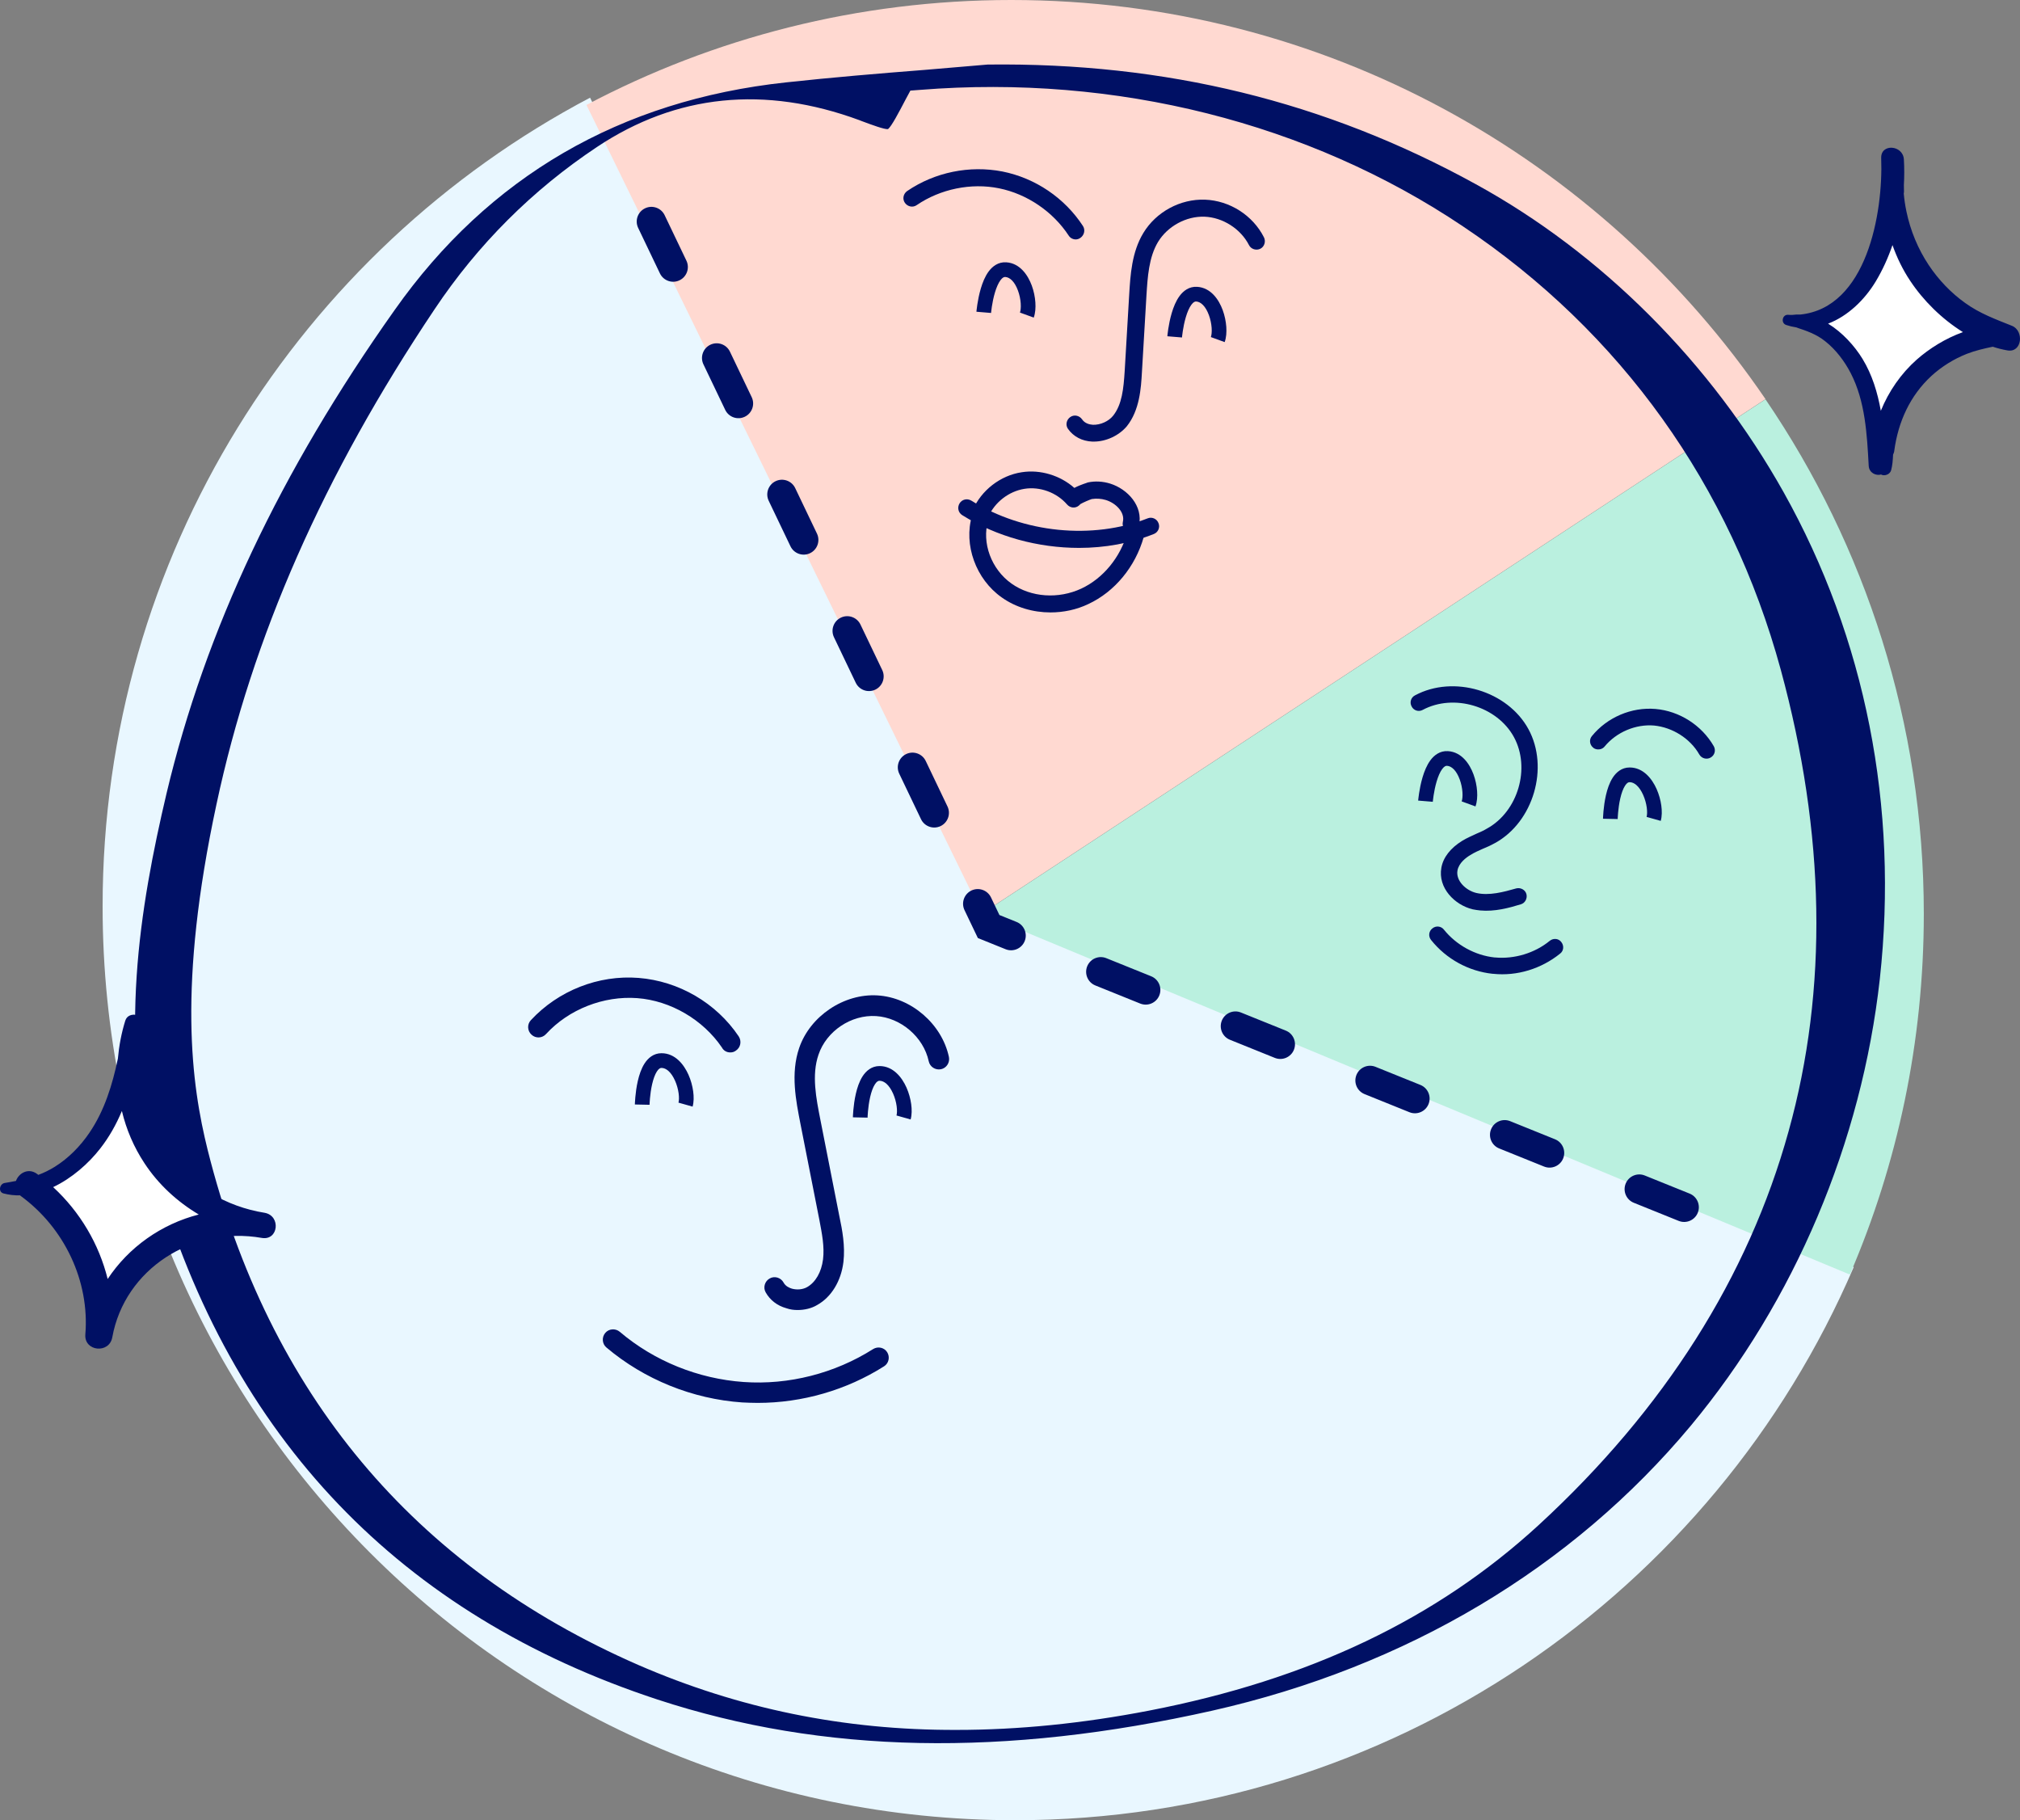 <svg width="222" height="200" viewBox="0 0 222 200" fill="none" xmlns="http://www.w3.org/2000/svg">
<rect x="0" y="0" width="222" height="200" fill="#808080" stroke="none"/>
<path d="M64.849 10.732C32.99 27.53 11.277 61.026 11.277 99.588C11.277 155.048 56.174 200 111.565 200C152.872 200 188.371 174.966 203.727 139.224L108.3 99.588L64.849 10.732Z" fill="#E9F7FF"/>
<path d="M111.143 0C94.291 0 78.386 4.168 64.451 11.531L107.902 100.387L194.03 43.854C175.982 17.397 145.594 0 111.143 0Z" fill="#FFD9D1"/>
<path d="M211.429 100.411C211.429 79.445 204.998 59.977 194.029 43.878L107.9 100.411L203.302 140.047C208.537 127.892 211.429 114.488 211.429 100.411Z" fill="#BAF0DF"/>
<path d="M118.221 26.307C117.922 26.307 117.622 26.157 117.448 25.883C115.728 23.262 112.886 21.315 109.795 20.691C106.729 20.067 103.338 20.766 100.746 22.538C100.322 22.837 99.749 22.713 99.45 22.288C99.15 21.864 99.275 21.29 99.699 20.99C102.74 18.919 106.554 18.145 110.169 18.844C113.783 19.568 116.999 21.739 119.019 24.834C119.293 25.259 119.168 25.833 118.744 26.132C118.57 26.257 118.395 26.307 118.221 26.307Z" fill="#001064"/>
<path d="M120.215 48.521C120.165 48.521 120.091 48.521 120.041 48.521C118.919 48.471 117.972 47.972 117.373 47.123C117.074 46.699 117.199 46.125 117.623 45.826C118.046 45.526 118.62 45.651 118.919 46.075C119.218 46.525 119.742 46.649 120.115 46.674C120.938 46.699 121.836 46.3 122.334 45.676C123.306 44.453 123.481 42.731 123.605 40.759L124.104 32.298C124.229 30.251 124.378 27.705 125.65 25.608C127.046 23.287 129.713 21.84 132.43 21.939C135.147 22.039 137.69 23.662 138.912 26.083C139.136 26.532 138.962 27.106 138.513 27.331C138.064 27.555 137.491 27.381 137.266 26.931C136.344 25.134 134.375 23.886 132.38 23.811C130.361 23.736 128.317 24.86 127.27 26.582C126.248 28.279 126.123 30.476 125.999 32.422L125.5 40.884C125.4 42.656 125.251 45.077 123.83 46.849C122.957 47.872 121.561 48.521 120.215 48.521Z" fill="#001064"/>
<path d="M118.594 60.202C114.107 60.202 109.545 58.979 105.756 56.607C105.308 56.333 105.183 55.759 105.457 55.309C105.731 54.86 106.305 54.735 106.753 55.01C112.462 58.579 120.065 59.328 126.123 56.957C126.597 56.757 127.145 57.007 127.32 57.481C127.519 57.955 127.27 58.504 126.796 58.679C124.228 59.702 121.411 60.202 118.594 60.202Z" fill="#001064"/>
<path d="M124.303 58.478C124.228 58.478 124.154 58.478 124.104 58.453C123.605 58.329 123.281 57.829 123.406 57.33C123.655 56.282 122.608 55.259 121.511 54.934C121.013 54.784 120.489 54.759 119.99 54.834C119.741 54.909 119.043 55.209 118.744 55.383C118.694 55.433 118.644 55.483 118.594 55.533C118.196 55.883 117.622 55.833 117.273 55.433C116.127 54.11 114.282 53.437 112.587 53.711C110.867 53.986 109.321 55.184 108.623 56.781C108.424 57.255 107.875 57.48 107.401 57.28C106.928 57.081 106.703 56.532 106.903 56.057C107.825 53.886 109.944 52.239 112.288 51.889C114.332 51.565 116.525 52.239 118.071 53.611C118.769 53.237 119.542 53.037 119.542 53.012C120.339 52.837 121.212 52.887 122.01 53.137C123.929 53.736 125.649 55.608 125.176 57.73C125.101 58.179 124.727 58.478 124.303 58.478Z" fill="#001064"/>
<path d="M115.453 67.292C113.533 67.292 111.638 66.743 110.093 65.644C107.251 63.648 105.88 59.854 106.827 56.659C106.977 56.16 107.5 55.885 107.974 56.035C108.473 56.185 108.747 56.709 108.597 57.183C107.874 59.654 108.946 62.549 111.165 64.122C113.309 65.644 116.325 65.844 118.843 64.671C121.236 63.548 123.131 61.252 123.903 58.506C124.053 58.007 124.552 57.707 125.05 57.857C125.549 58.007 125.823 58.506 125.698 59.005C124.776 62.275 122.507 65.02 119.616 66.368C118.319 66.992 116.874 67.292 115.453 67.292Z" fill="#001064"/>
<path d="M162.67 100.038C162.396 100.014 162.121 99.964 161.847 99.914C159.878 99.439 158.008 97.567 158.407 95.346C158.607 94.198 159.429 93.175 160.676 92.401C161.199 92.076 161.748 91.852 162.271 91.602C162.695 91.427 163.069 91.253 163.443 91.028C166.833 89.156 168.229 84.389 166.384 80.994C164.54 77.6 159.778 76.177 156.363 77.999C155.914 78.249 155.366 78.074 155.141 77.625C154.892 77.176 155.067 76.626 155.515 76.402C159.753 74.13 165.686 75.903 167.98 80.121C170.273 84.339 168.528 90.304 164.315 92.626C163.867 92.875 163.443 93.075 162.994 93.249C162.495 93.474 162.022 93.674 161.598 93.948C161.124 94.223 160.327 94.822 160.177 95.646C159.978 96.769 161.099 97.842 162.246 98.117C163.642 98.441 165.238 98.017 166.634 97.617C167.107 97.493 167.631 97.767 167.755 98.241C167.88 98.716 167.606 99.24 167.132 99.365C165.836 99.764 164.265 100.188 162.67 100.038Z" fill="#001064"/>
<path d="M175.557 82.342C175.383 82.317 175.208 82.267 175.083 82.142C174.685 81.818 174.635 81.243 174.959 80.869C176.629 78.822 179.296 77.674 181.939 77.899C184.581 78.124 187.024 79.696 188.346 81.992C188.595 82.442 188.445 82.991 187.997 83.24C187.573 83.49 186.999 83.34 186.75 82.891C185.753 81.144 183.808 79.921 181.789 79.721C179.77 79.546 177.651 80.445 176.355 82.017C176.155 82.267 175.856 82.367 175.557 82.342Z" fill="#001064"/>
<path d="M164.106 107C164.081 107 164.056 107 164.056 107C161.413 106.725 158.945 105.377 157.275 103.281C156.951 102.881 157.026 102.307 157.425 102.008C157.823 101.683 158.397 101.758 158.696 102.157C160.042 103.83 162.111 104.978 164.255 105.203C164.28 105.203 164.28 105.203 164.305 105.203C166.424 105.402 168.667 104.728 170.313 103.381C170.712 103.056 171.285 103.106 171.584 103.505C171.908 103.905 171.858 104.479 171.46 104.778C169.39 106.451 166.723 107.274 164.106 107Z" fill="#001064"/>
<path fill-rule="evenodd" clip-rule="evenodd" d="M177.785 89.995C177.785 89.995 177.785 89.995 176.979 89.978C176.172 89.962 176.172 89.961 176.172 89.961L176.172 89.959L176.172 89.955L176.172 89.942C176.173 89.931 176.173 89.916 176.174 89.896C176.175 89.856 176.177 89.8 176.181 89.73C176.188 89.588 176.201 89.388 176.222 89.149C176.265 88.674 176.345 88.03 176.494 87.376C176.641 86.736 176.869 86.024 177.237 85.454C177.61 84.876 178.213 84.328 179.098 84.328C180.611 84.328 181.572 85.589 182.063 86.696C182.324 87.284 182.498 87.919 182.579 88.512C182.658 89.093 182.658 89.695 182.517 90.197L180.963 89.76C181.022 89.55 181.043 89.192 180.98 88.731C180.919 88.283 180.785 87.796 180.588 87.352C180.163 86.393 179.604 85.944 179.098 85.944C178.973 85.944 178.806 86.001 178.592 86.332C178.374 86.669 178.198 87.168 178.067 87.738C177.94 88.295 177.869 88.862 177.83 89.294C177.81 89.509 177.799 89.687 177.793 89.811C177.79 89.873 177.788 89.92 177.787 89.952L177.786 89.986L177.785 89.994L177.785 89.995Z" fill="#001064"/>
<path fill-rule="evenodd" clip-rule="evenodd" d="M95.348 122.803C95.348 122.803 95.348 122.803 94.541 122.786C93.734 122.769 93.734 122.769 93.734 122.769L93.734 122.767L93.734 122.763L93.735 122.75C93.735 122.739 93.736 122.723 93.736 122.704C93.738 122.664 93.74 122.608 93.743 122.537C93.751 122.396 93.763 122.196 93.785 121.957C93.827 121.482 93.907 120.837 94.057 120.184C94.204 119.544 94.431 118.832 94.8 118.261C95.173 117.684 95.775 117.136 96.66 117.136C98.173 117.136 99.135 118.397 99.626 119.503C99.887 120.092 100.06 120.726 100.141 121.319C100.221 121.9 100.22 122.502 100.079 123.004L98.526 122.567C98.584 122.358 98.605 121.999 98.542 121.539C98.481 121.091 98.348 120.604 98.151 120.159C97.725 119.2 97.166 118.752 96.66 118.752C96.535 118.752 96.368 118.809 96.155 119.139C95.936 119.477 95.76 119.976 95.63 120.545C95.502 121.103 95.431 121.669 95.392 122.102C95.373 122.317 95.362 122.495 95.355 122.618C95.352 122.68 95.35 122.728 95.349 122.759L95.348 122.794L95.348 122.802L95.348 122.803Z" fill="#001064"/>
<path fill-rule="evenodd" clip-rule="evenodd" d="M71.387 121.392C71.387 121.392 71.387 121.391 70.58 121.375C69.773 121.358 69.773 121.358 69.773 121.358L69.773 121.356L69.774 121.352L69.774 121.339C69.774 121.328 69.775 121.312 69.775 121.292C69.777 121.253 69.779 121.197 69.782 121.126C69.79 120.985 69.802 120.785 69.824 120.546C69.867 120.07 69.946 119.426 70.096 118.773C70.243 118.132 70.47 117.421 70.839 116.85C71.212 116.273 71.814 115.725 72.699 115.725C74.212 115.725 75.174 116.986 75.665 118.092C75.926 118.681 76.099 119.315 76.18 119.908C76.26 120.489 76.259 121.091 76.118 121.593L74.565 121.156C74.623 120.947 74.644 120.588 74.581 120.128C74.52 119.68 74.387 119.192 74.19 118.748C73.764 117.789 73.205 117.341 72.699 117.341C72.575 117.341 72.407 117.398 72.194 117.728C71.976 118.066 71.8 118.564 71.669 119.134C71.541 119.692 71.47 120.258 71.431 120.691C71.412 120.906 71.401 121.084 71.394 121.207C71.391 121.269 71.389 121.317 71.388 121.348L71.387 121.383L71.387 121.391L71.387 121.392Z" fill="#001064"/>
<path fill-rule="evenodd" clip-rule="evenodd" d="M157.466 88.099C157.466 88.099 157.466 88.099 156.662 88.032C155.857 87.965 155.857 87.965 155.857 87.965L155.858 87.963L155.858 87.959L155.859 87.946C155.86 87.935 155.861 87.92 155.863 87.9C155.867 87.861 155.873 87.805 155.881 87.735C155.897 87.594 155.922 87.396 155.958 87.159C156.03 86.688 156.15 86.051 156.34 85.409C156.526 84.78 156.798 84.085 157.202 83.539C157.611 82.986 158.247 82.479 159.129 82.533C160.644 82.627 161.523 83.953 161.94 85.089C162.162 85.693 162.294 86.338 162.335 86.934C162.376 87.517 162.334 88.118 162.156 88.608L160.64 88.055C160.711 87.859 160.757 87.508 160.725 87.046C160.694 86.597 160.593 86.103 160.426 85.647C160.064 84.661 159.535 84.177 159.03 84.146C158.903 84.138 158.732 84.186 158.498 84.501C158.259 84.824 158.053 85.309 157.887 85.869C157.725 86.416 157.619 86.975 157.553 87.404C157.52 87.617 157.498 87.794 157.485 87.916C157.478 87.977 157.473 88.025 157.47 88.056L157.467 88.091L157.466 88.098L157.466 88.099Z" fill="#001064"/>
<path fill-rule="evenodd" clip-rule="evenodd" d="M129.901 37.081C129.901 37.081 129.901 37.08 129.097 37.014C128.293 36.947 128.293 36.947 128.293 36.947L128.293 36.945L128.293 36.941L128.295 36.928C128.296 36.917 128.297 36.901 128.299 36.882C128.303 36.842 128.308 36.786 128.316 36.716C128.332 36.576 128.357 36.377 128.393 36.14C128.466 35.669 128.585 35.032 128.775 34.391C128.962 33.761 129.233 33.066 129.637 32.521C130.047 31.968 130.682 31.46 131.565 31.515C133.08 31.608 133.959 32.934 134.376 34.07C134.598 34.675 134.729 35.319 134.771 35.916C134.811 36.499 134.77 37.1 134.592 37.589L133.075 37.037C133.147 36.84 133.193 36.49 133.161 36.028C133.129 35.578 133.029 35.084 132.861 34.628C132.499 33.642 131.97 33.159 131.466 33.128C131.339 33.12 131.167 33.168 130.934 33.483C130.695 33.806 130.488 34.291 130.323 34.85C130.161 35.398 130.054 35.957 129.989 36.386C129.956 36.598 129.934 36.775 129.92 36.898C129.913 36.959 129.908 37.006 129.905 37.038L129.902 37.072L129.901 37.08L129.901 37.081Z" fill="#001064"/>
<path fill-rule="evenodd" clip-rule="evenodd" d="M108.919 34.387C108.919 34.387 108.919 34.387 108.115 34.32C107.311 34.254 107.311 34.253 107.311 34.253L107.311 34.251L107.311 34.247L107.312 34.234C107.313 34.223 107.315 34.208 107.316 34.188C107.32 34.149 107.326 34.093 107.334 34.023C107.35 33.882 107.375 33.684 107.411 33.447C107.483 32.976 107.603 32.339 107.793 31.698C107.979 31.068 108.251 30.373 108.655 29.827C109.064 29.274 109.7 28.767 110.583 28.821C112.097 28.915 112.976 30.241 113.394 31.377C113.616 31.981 113.747 32.626 113.788 33.222C113.829 33.805 113.787 34.406 113.61 34.896L112.093 34.344C112.164 34.147 112.21 33.796 112.178 33.334C112.147 32.885 112.046 32.391 111.879 31.935C111.517 30.949 110.988 30.465 110.483 30.434C110.356 30.426 110.185 30.474 109.951 30.79C109.713 31.112 109.506 31.598 109.34 32.157C109.178 32.704 109.072 33.264 109.006 33.692C108.974 33.905 108.952 34.082 108.938 34.204C108.931 34.266 108.926 34.313 108.923 34.344L108.92 34.379L108.919 34.386L108.919 34.387Z" fill="#001064"/>
<path d="M80.255 115.638C80.48 115.638 80.679 115.588 80.879 115.438C81.402 115.089 81.527 114.39 81.178 113.866C78.71 110.197 74.597 107.801 70.184 107.451C65.772 107.102 61.359 108.849 58.343 112.094C57.919 112.543 57.944 113.267 58.418 113.691C58.867 114.115 59.59 114.09 60.013 113.616C62.506 110.896 66.345 109.398 70.035 109.673C73.699 109.947 77.264 112.044 79.333 115.089C79.532 115.463 79.882 115.638 80.255 115.638Z" fill="#001064"/>
<path d="M87.66 143.942C88.408 143.942 89.18 143.768 89.804 143.393C91.374 142.52 92.446 140.747 92.695 138.651C92.895 136.904 92.571 135.157 92.247 133.634L90.153 123.001C89.704 120.705 89.18 118.134 89.953 115.888C90.826 113.292 93.543 111.47 96.285 111.645C99.002 111.819 101.495 113.941 102.069 116.612C102.193 117.211 102.791 117.61 103.415 117.485C104.013 117.36 104.412 116.761 104.287 116.137C103.514 112.518 100.149 109.598 96.435 109.373C92.745 109.149 89.031 111.645 87.834 115.139C86.862 117.959 87.485 120.98 87.959 123.426L90.053 134.058C90.327 135.506 90.626 136.979 90.452 138.376C90.277 139.774 89.629 140.897 88.707 141.421C88.233 141.696 87.585 141.746 87.037 141.596C86.787 141.521 86.338 141.346 86.114 140.922C85.815 140.373 85.117 140.173 84.594 140.473C84.045 140.772 83.846 141.471 84.145 141.995C84.618 142.844 85.416 143.468 86.413 143.743C86.837 143.892 87.236 143.942 87.66 143.942Z" fill="#001064"/>
<path d="M83.27 154.147C88.156 154.147 93.017 152.749 97.156 150.129C97.679 149.804 97.829 149.105 97.504 148.581C97.18 148.057 96.482 147.907 95.959 148.232C91.746 150.902 86.685 152.2 81.725 151.851C76.739 151.501 71.903 149.555 68.114 146.335C67.64 145.936 66.917 145.985 66.518 146.46C66.119 146.934 66.169 147.658 66.643 148.057C70.806 151.576 76.116 153.723 81.575 154.097C82.124 154.122 82.697 154.147 83.27 154.147Z" fill="#001064"/>
<path fill-rule="evenodd" clip-rule="evenodd" d="M70.894 22.887C71.698 22.501 72.661 22.841 73.046 23.646L75.438 28.643C75.823 29.448 75.483 30.413 74.679 30.799C73.875 31.184 72.912 30.844 72.526 30.04L70.135 25.042C69.75 24.237 70.09 23.272 70.894 22.887ZM78.067 37.879C78.871 37.493 79.835 37.833 80.22 38.638L82.611 43.636C82.996 44.441 82.656 45.406 81.852 45.791C81.048 46.177 80.085 45.837 79.7 45.032L77.308 40.034C76.923 39.23 77.263 38.264 78.067 37.879ZM85.24 52.871C86.044 52.486 87.008 52.826 87.393 53.63L89.784 58.628C90.169 59.433 89.829 60.398 89.025 60.783C88.222 61.169 87.258 60.829 86.873 60.024L84.482 55.027C84.097 54.222 84.436 53.257 85.24 52.871ZM92.413 67.864C93.217 67.478 94.181 67.818 94.566 68.623L96.957 73.62C97.342 74.425 97.002 75.39 96.199 75.776C95.395 76.161 94.431 75.822 94.046 75.017L91.655 70.019C91.27 69.214 91.609 68.249 92.413 67.864ZM99.586 82.856C100.39 82.471 101.354 82.81 101.739 83.615L104.13 88.613C104.515 89.418 104.176 90.383 103.372 90.768C102.568 91.154 101.604 90.814 101.219 90.009L98.828 85.012C98.443 84.207 98.782 83.242 99.586 82.856ZM106.759 97.849C107.563 97.463 108.527 97.803 108.912 98.608L109.837 100.54L111.721 101.301C112.548 101.634 112.948 102.576 112.615 103.404C112.282 104.231 111.341 104.632 110.514 104.298L107.467 103.069L106.001 100.004C105.616 99.199 105.955 98.234 106.759 97.849ZM119.484 106.176C119.817 105.348 120.757 104.947 121.584 105.281L126.516 107.271C127.342 107.604 127.742 108.546 127.409 109.374C127.076 110.201 126.136 110.602 125.309 110.268L120.377 108.278C119.551 107.945 119.151 107.003 119.484 106.176ZM134.278 112.146C134.612 111.318 135.552 110.917 136.379 111.251L141.31 113.241C142.137 113.574 142.537 114.516 142.204 115.344C141.871 116.171 140.93 116.572 140.104 116.238L135.172 114.248C134.345 113.915 133.945 112.973 134.278 112.146ZM149.073 118.116C149.406 117.288 150.346 116.887 151.173 117.221L156.105 119.211C156.931 119.544 157.332 120.486 156.998 121.314C156.665 122.141 155.725 122.542 154.898 122.208L149.967 120.218C149.14 119.885 148.74 118.943 149.073 118.116ZM163.868 124.086C164.201 123.258 165.141 122.857 165.968 123.191L170.899 125.181C171.726 125.514 172.126 126.456 171.793 127.284C171.46 128.111 170.519 128.512 169.693 128.178L164.761 126.188C163.934 125.855 163.534 124.913 163.868 124.086ZM178.662 130.056C178.995 129.228 179.936 128.827 180.762 129.161L185.694 131.151C186.521 131.485 186.921 132.426 186.588 133.254C186.254 134.082 185.314 134.482 184.487 134.148L179.556 132.158C178.729 131.825 178.329 130.883 178.662 130.056Z" fill="#001064"/>
<path d="M133.239 187.962C154.605 183.141 172.788 172.282 185.831 156.641C197.234 142.921 204.596 125.517 206.594 107.563C208.668 88.668 205.027 70.166 196.027 54.094C188.049 39.864 176.043 27.83 162.168 20.225C145.626 11.131 128.078 6.858 108.542 7.093C106.232 7.289 103.923 7.485 101.613 7.681C96.603 8.073 91.436 8.504 86.386 9.053C68.185 11.013 53.717 19.402 43.373 34.063C30.765 51.86 22.58 69.225 18.312 87.14C15.363 99.645 12.888 114.384 17.07 129.045C25.392 158.013 43.991 177.457 72.278 186.747C90.457 192.706 110.386 193.098 133.239 187.962ZM70.156 182.945C45.468 172.165 29.532 153.113 22.819 126.34C21.042 119.166 19.492 108.386 23.795 88.355C27.711 70.009 35.542 52.212 47.758 33.984C52.519 26.85 58.536 20.852 65.612 16.148C74.33 10.347 84.038 9.367 94.46 13.208L94.656 13.287C95.91 13.757 97.203 14.228 97.594 14.188C97.985 13.875 98.765 12.385 99.545 10.896L100.052 9.955L101.109 9.876C122.638 8.152 143.83 13.483 160.807 24.89C178.137 36.493 190.192 53.349 195.716 73.616C200.609 91.609 200.92 108.661 196.568 124.301C192.139 140.295 182.93 154.838 169.136 167.539C157.883 177.888 143.881 184.552 126.27 187.962C118.952 189.374 111.906 190.079 105.133 190.079C92.722 190.118 81.168 187.727 70.156 182.945Z" fill="#001064"/>
<path d="M204.732 31.401L207.904 23.992L212.485 31.401L218.475 37.046L210.37 41.28L206.846 48.337L204.732 41.28L199.799 35.282L204.732 31.401Z" fill="white"/>
<path d="M221.126 35.804C219.314 35.076 217.594 34.456 215.982 33.296C214.409 32.176 213.049 30.746 211.97 29.128C210.784 27.348 209.957 25.338 209.518 23.234C209.384 22.586 209.278 21.912 209.224 21.251C209.238 21.183 209.251 21.13 209.251 21.049C209.251 20.819 209.251 20.577 209.238 20.334C209.291 19.39 209.291 18.445 209.238 17.515C209.144 15.923 206.679 15.734 206.745 17.38C206.972 23.409 205.159 33.822 197.842 34.563C197.549 34.55 197.256 34.563 196.949 34.604C196.803 34.604 196.656 34.604 196.509 34.59C195.87 34.55 195.683 35.508 196.31 35.71C196.669 35.831 197.016 35.912 197.376 35.966C198.522 36.344 199.615 36.708 200.601 37.504C201.761 38.421 202.707 39.675 203.387 40.984C204.999 44.086 205.186 47.741 205.373 51.18C205.413 51.963 206.172 52.3 206.732 52.138C206.785 52.165 206.852 52.192 206.919 52.206C207.292 52.273 207.732 52.057 207.838 51.666C207.985 51.127 208.025 50.533 208.051 49.953C208.118 49.818 208.171 49.67 208.185 49.508C208.611 46.365 209.904 43.479 212.263 41.307C213.396 40.269 214.729 39.446 216.155 38.88C217.088 38.515 218.047 38.3 219.007 38.097C219.54 38.273 220.073 38.407 220.62 38.502C222.232 38.785 222.472 36.357 221.126 35.804ZM210.65 39.514C208.931 41.038 207.572 42.993 206.705 45.138C206.345 43.128 205.759 41.186 204.693 39.432C203.827 38.016 202.48 36.519 200.908 35.562C203.067 34.739 204.919 32.958 206.146 30.922C206.892 29.681 207.505 28.332 207.985 26.929C208.478 28.319 209.118 29.64 209.931 30.854C211.37 33.026 213.409 35.049 215.728 36.492C213.809 37.18 212.023 38.3 210.65 39.514Z" fill="#001064"/>
<path d="M8.809 136.541L4.229 130.543L10.219 125.603L13.038 118.9L17.619 128.779L26.781 134.071L16.562 137.246L11.276 144.655L8.809 136.541Z" fill="white"/>
<path d="M29.097 133.262C20.485 131.89 14.493 124.125 15.234 115.96C15.467 114.855 15.672 113.749 15.878 112.657C16.098 111.485 14.123 110.992 13.767 112.151C13.341 113.523 13.081 114.921 12.957 116.32C12.354 119.183 11.49 122.02 9.831 124.458C8.83 125.936 7.541 127.255 6.005 128.214C5.416 128.574 4.826 128.867 4.209 129.093C4.168 129.053 4.113 129.026 4.072 128.986C3.112 128.28 2.056 128.906 1.754 129.759C1.343 129.839 0.932 129.919 0.507 129.985C-0.042 130.079 -0.234 130.958 0.383 131.131C0.987 131.291 1.604 131.357 2.207 131.344C2.221 131.357 2.248 131.371 2.262 131.397C7.089 134.914 9.858 140.774 9.379 146.621C9.228 148.499 12.011 148.779 12.34 146.941C13.698 139.442 21.144 134.687 28.768 136.019C30.605 136.339 30.893 133.595 29.097 133.262ZM11.833 140.534C10.887 136.712 8.816 133.182 5.841 130.438C7.898 129.466 9.735 127.841 11.01 126.203C12.011 124.924 12.779 123.539 13.396 122.074C13.876 124.085 14.699 126.03 15.878 127.814C17.4 130.132 19.471 132.037 21.843 133.448C17.729 134.501 14.137 137.045 11.833 140.534Z" fill="#001064"/>
</svg>
